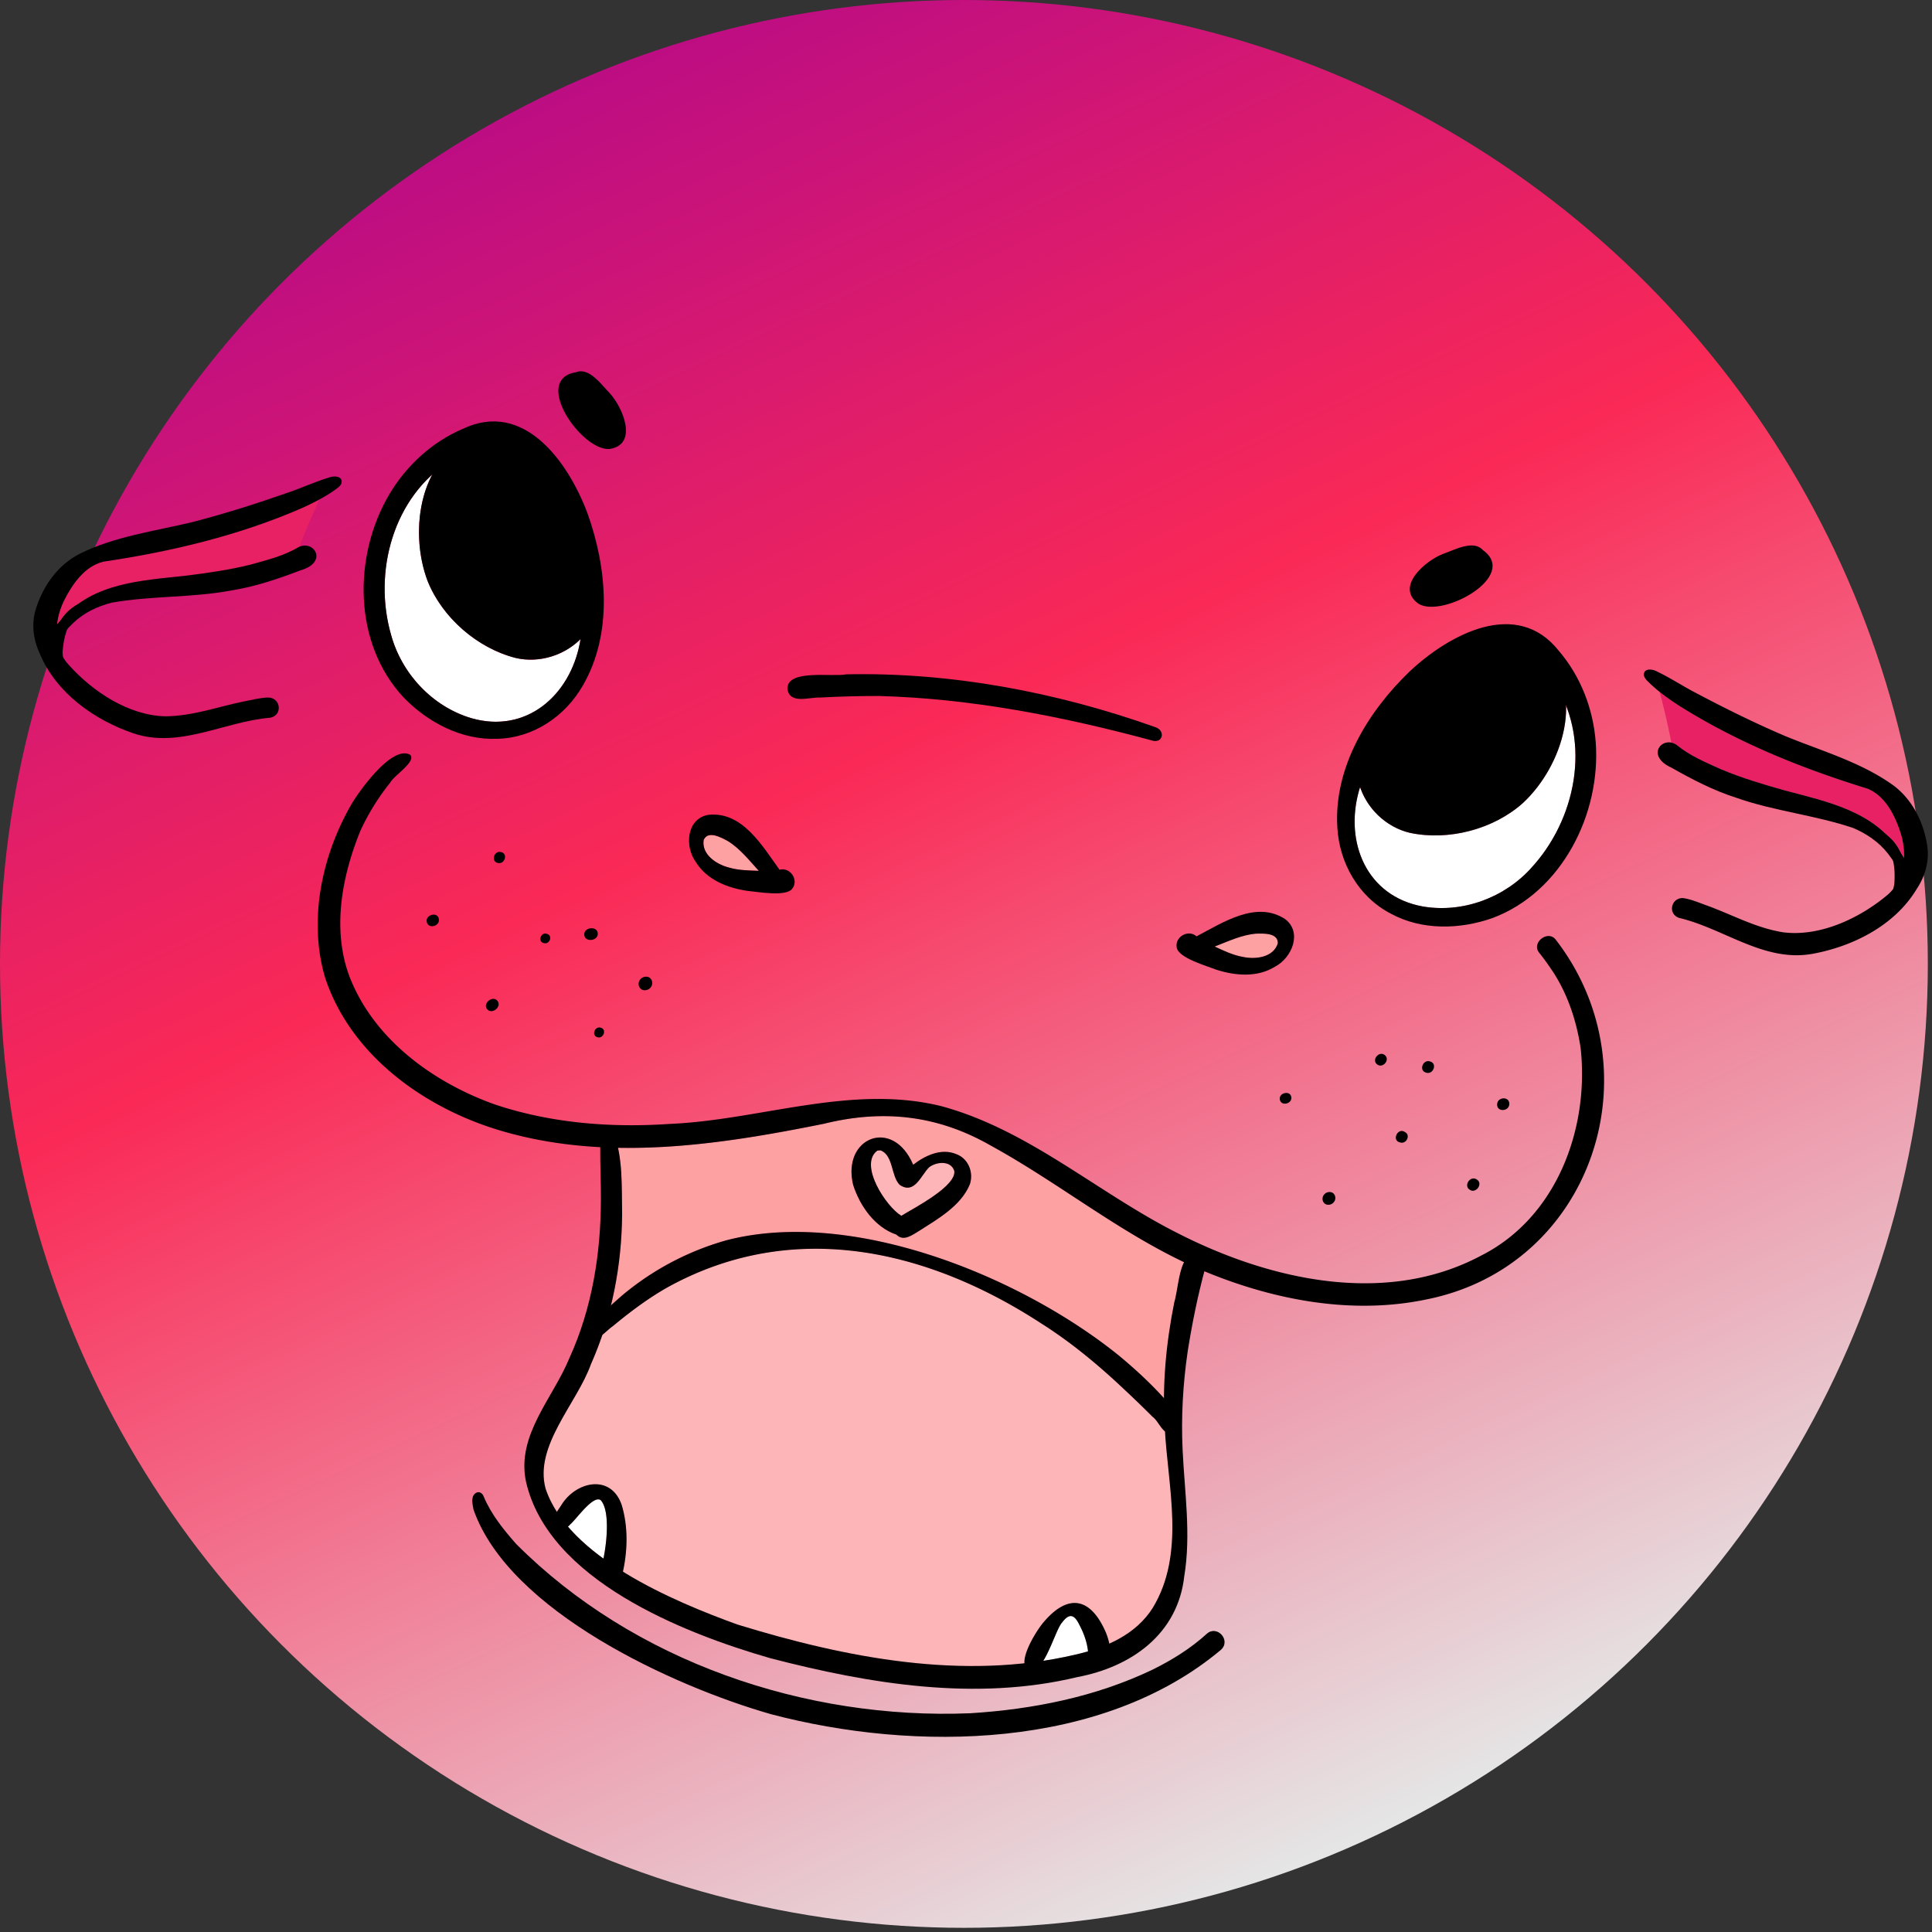 <svg xmlns="http://www.w3.org/2000/svg" width="187" height="187" fill="none"><rect width="100%" height="100%" fill="#333333" stroke="none"/><circle cx="93.298" cy="93.298" r="93.298" fill="url(#a)"/><g clip-path="url(#b)"><path fill="#E82164" d="M30.922 48.343a67 67 0 0 0-1.946 4.577q-.051.022-.103.05c-1.4.836-3.024 1.23-4.584 1.67-2.116.53-4.28.83-6.443 1.097-3.56.383-7.466.618-10.379 2.79a4.34 4.34 0 0 0-1.583 1.507c-.113.123-.244.264-.371.412a7 7 0 0 1 .664-2.278c.8-1.61 1.99-3.349 3.83-3.805 6.58-.978 13.108-2.525 19.226-5.191a26 26 0 0 0 1.687-.83zM184.289 83.029c-.105-.168-.212-.325-.305-.465a4.35 4.35 0 0 0-1.341-1.729c-2.553-2.583-6.379-3.403-9.839-4.316-2.099-.59-4.192-1.211-6.205-2.055-1.476-.668-3.021-1.303-4.279-2.34a1.4 1.4 0 0 0-.549-.25 71 71 0 0 0-1.135-4.908c.606.484 1.248.926 1.897 1.35 5.65 3.557 11.869 6.067 18.228 8.023 1.751.727 2.666 2.626 3.215 4.338.232.746.346 1.554.314 2.351z"/><path fill="#FEA1A3" d="M112.759 138.543c.343 5.676 1.937 11.895-1.168 17.062-1.014 1.619-2.523 2.722-4.215 3.484a7 7 0 0 0-.329-1.059c-1.443-3.347-3.603-3.887-6.031-1.022-.57.65-1.958 2.831-1.857 3.984-9.321 1.014-18.88-1.013-27.775-3.748-3.172-1.147-7.415-2.841-11.089-5.119.462-2.118.508-4.411-.132-6.491-1.065-3-4.435-2.244-5.838.062-.127.2-.286.416-.422.644a10 10 0 0 1-1.099-2.266c-1.106-4.151 3.03-8.219 4.386-12.011q.626-1.404 1.117-2.859c.394-.322.766-.682.995-.829 1.664-1.38 3.396-2.685 5.28-3.755 12.128-6.711 25.164-3.727 36.265 3.518 2.917 1.85 5.572 4.074 8.074 6.445.895.842 1.778 1.684 2.644 2.558.455.33.748 1.065 1.194 1.403z"/><path fill="#FEB5B7" d="M112.759 138.543c.343 5.676 1.937 11.895-1.168 17.062-1.014 1.619-2.523 2.722-4.215 3.484a7 7 0 0 0-.329-1.059c-1.443-3.347-3.603-3.887-6.031-1.022-.57.65-1.958 2.831-1.857 3.984-9.321 1.014-18.88-1.013-27.775-3.748-3.172-1.147-7.415-2.841-11.089-5.119.462-2.118.508-4.411-.132-6.491-1.065-3-4.435-2.244-5.838.062-.127.2-.286.416-.422.644a10 10 0 0 1-1.099-2.266c-1.106-4.151 3.03-8.219 4.386-12.011q.626-1.404 1.117-2.859c.394-.322.766-.682.995-.829 1.664-1.38 3.396-2.685 5.28-3.755 12.128-6.711 25.164-3.727 36.265 3.518 2.917 1.85 5.572 4.074 8.074 6.445.895.842 1.778 1.684 2.644 2.558.455.33.748 1.065 1.194 1.403zM92.363 113.333q-.004-.025-.01-.053l-.003-.012-.004-.035c.415 1.51-3.957 3.727-5.103 4.443-1.467-.866-4.161-4.947-2.33-6.307.113-.012.253-.041.375-.01l-.004.008c1.19.513.96 2.472 1.794 3.312 1.431.979 2.05-.905 2.84-1.69.705-.556 2.124-.693 2.445.344"/><path fill="#FEA1A3" d="M93.877 114.624c.385-1.154-.16-2.506-1.335-2.922-1.446-.595-3.008.146-4.154 1.038-1.963-4.638-6.924-2.649-5.811 1.949.656 2.036 2.098 4.106 4.192 4.814.684.707 1.546.02 2.199-.365 1.804-1.159 4.05-2.416 4.909-4.515zm20.726 7.544c-.543 1.088-.634 2.857-.944 3.89-.615 3.074-.979 6.152-.999 9.27-1.351-1.5-2.847-2.867-4.4-4.154-9.49-7.644-25.768-14.289-37.95-11.126a27.2 27.2 0 0 0-10.113 5.355c-.362.317-.715.626-1.058.94.71-2.892 1.055-5.876 1.078-8.852-.048-2.074.052-4.321-.398-6.395 6.678.125 13.422-1.014 19.944-2.33 5.72-1.407 11.003-.831 16.144 2.121 6.383 3.497 12.119 8.15 18.699 11.283zM73.446 84.288c-.967-.034-1.947-.04-2.883-.316-1.209-.303-2.68-1.26-2.453-2.678.43-.94 1.671-.24 2.315.1 1.205.736 2.079 1.868 3.02 2.895M121.561 90.37c.727-.018 2.151-.095 2.118.938-.427 1.371-2.171 1.573-3.388 1.309-.962-.17-1.842-.6-2.723-1 1.3-.501 2.586-1.124 3.995-1.248z"/><path fill="#fff" d="M58.147 145.206c.862.954.631 3.847.26 5.653-1.3-.946-2.476-1.978-3.437-3.097q.121-.09.212-.205c.585-.481 2.23-2.892 2.965-2.35zM105.307 159.839q-.6.173-1.204.309a40 40 0 0 1-3.122.603c.751-1.203 1.36-3.199 1.815-3.7.681-.915 1.169-.818 1.657.18.433.811.76 1.69.854 2.608M151.583 68.294c2.074 5.278.444 11.605-3.403 15.746q.05-.054.101-.107c-2.604 2.937-6.685 4.473-10.574 3.803-5.436-.993-7.581-6.208-6.168-11.21q.05-.171.104-.34c.731 2.164 2.594 3.903 4.827 4.426 3.742.79 8.083-.335 10.942-2.895 2.444-2.272 4.262-5.974 4.169-9.424zM56.128 62.216c-.96 5.11-5.202 8.824-10.511 7.295-3.78-1.131-6.753-4.32-7.777-8.11l.042.141c-1.601-5.42-.246-11.812 3.958-15.616-1.617 3.047-1.635 7.172-.458 10.293 1.423 3.565 4.809 6.505 8.511 7.461 2.234.527 4.678-.204 6.294-1.818q-.027.177-.06.353z"/><path fill="#000" d="M48.16 83.518c-.66-.168-.327-1.18.296-1.052.766.124.396 1.255-.296 1.052M41.327 89.312c-.264-.752 1.073-1.155 1.158-.313.06.615-.93.936-1.158.313M47.177 97.71c-.53-.572.53-1.433.988-.814.397.563-.513 1.299-.988.813M61.842 95.032a.725.725 0 0 1 .837-.482c.357.07.525.475.42.798a.725.725 0 0 1-.836.483c-.357-.07-.526-.475-.42-.799M56.552 90.423c.02-.724 1.337-.802 1.305-.021-.021.721-1.335.805-1.305.02M138.041 103.823c-.755-.19-.306-1.326.381-1.08.732.198.288 1.304-.381 1.08M123.881 106.449c-.151-.679 1.037-.965 1.108-.225.061.614-.964.871-1.108.225M128.037 115.846a.683.683 0 0 1 .787-.454c.335.067.495.448.396.751a.68.68 0 0 1-.786.453c-.336-.066-.495-.448-.397-.75M142.196 115.107l.024.023.058.039c-.665-.382.026-1.422.649-1.012.699.42-.139 1.489-.729.948zM135.549 110.584c-.911-.157-.254-1.515.451-.999.552.294.122 1.16-.451.999M133.296 103.025c-.568-.434.178-1.339.73-.907.566.443-.178 1.333-.73.907M144.91 106.884c.019-.723 1.21-.797 1.175-.016-.021.721-1.213.796-1.175.016M52.659 91.285c-.671-.115-.296-1.13.296-.889.571.171.241 1.04-.296.889M57.845 100.398c-.634-.155-.282-1.102.301-.927.609.163.265 1.083-.301.927"/><path fill="#000" d="M48.666 109.496c-7.446-2.14-14.72-7.296-17.207-14.896-1.639-5.569-.298-11.824 2.566-16.77.788-1.336 3.968-5.773 5.687-4.763.58.66-1.552 1.972-1.931 2.667a22.4 22.4 0 0 0-2.891 4.662c-1.79 4.386-2.772 9.538-1.072 14.1 2.338 6.085 8.107 10.279 14.088 12.409 5.416 1.81 11.207 2.265 16.882 1.882 8.77-.363 17.604-3.888 26.346-1.715 8.441 2.293 15.09 8.363 22.781 12.251 8.909 4.571 20.182 7.148 29.436 2.211 7.308-3.68 10.5-12.287 9.637-20.113-.419-2.737-1.327-5.438-2.919-7.722a25 25 0 0 0-1.09-1.484c-.789-.96.836-2.236 1.593-1.275 9.823 12.696 3.535 31.669-12.54 34.839-7.11 1.485-14.569.089-21.213-2.63-7.535-3.069-13.826-8.379-20.913-12.263-5.142-2.952-10.424-3.527-16.145-2.119-10.189 2.055-20.917 3.679-31.095.731z"/><path fill="#000" d="M74.543 160.495c-8.472-2.44-21.493-7.595-23.638-17.115-.927-4.504 2.637-8.067 4.224-11.967 2.176-4.785 3.023-10.067 3.033-15.299.013-1.669-.077-3.338-.062-5.009-.052-.774.19-2.324 1.266-1.531.96 2.46.79 5.323.849 7.917-.036 4.989-.988 10.003-3.026 14.569-1.356 3.791-5.492 7.86-4.386 12.011 2.192 6.645 12.414 10.94 18.58 13.171 10.476 3.22 21.876 5.46 32.719 2.905 2.923-.659 5.875-1.934 7.51-4.577q-.023.036-.041.067 0 .003-.004.006c3.219-5.309 1.45-11.737 1.167-17.545-.245-4.072.127-8.061.925-12.04.384-1.283.432-3.694 1.422-4.536.49-.317 1.224-.2 1.515.33.171.299.146.628.044.943-.711 2.613-1.247 5.274-1.673 7.947-.468 3.178-.655 6.408-.5 9.613.189 4.067.828 8.162.158 12.219-.631 5.6-5.123 8.768-10.35 9.754-9.822 2.36-20.106.668-29.732-1.833"/><path fill="#000" d="M74.632 165.92c-9.47-2.703-25.354-9.973-28.797-19.796-.1-.533-.313-1.347.276-1.647.317-.154.615.09.712.387.725 1.727 1.902 3.17 3.124 4.565 11.363 11.405 28.022 17.052 43.963 16.398 6.062-.377 12.137-1.584 17.629-4.213 1.896-.934 3.705-2.055 5.27-3.482.992-.887 2.37.634 1.374 1.549-11.51 9.671-29.608 9.911-43.548 6.24zM169.718 118.535v.012zM169.718 118.551v.002l.001.012.004.036zM169.726 118.602v.008l.004.033v.008l-.006-.049zM169.732 118.654s0 .008.002.012v.004l.008.06zM169.736 118.671v-.004q0-.007-.002-.013v-.011l.02.158-.016-.13zM12.923 70.983c-3.808-1.297-7.52-3.932-9.084-7.748-.648-1.401-.83-2.987-.315-4.462.698-2.133 2.115-4.1 4.136-5.143 3.452-1.737 7.33-2.21 11.043-3.118 3.111-.805 6.177-1.783 9.209-2.846 1.317-.45 2.583-1.04 3.915-1.441.481-.195 1.412-.172 1.221.57-.142.321-.473.5-.742.703-.962.665-2.01 1.191-3.073 1.674-6.119 2.667-12.646 4.213-19.227 5.192-1.84.456-3.03 2.194-3.83 3.804-.952 1.954-1.072 4.544.5 6.21 2.31 2.572 5.776 4.871 9.32 4.955 2.693-.021 5.096-.936 7.656-1.448.776-.151 1.556-.36 2.348-.371 1.192.058 1.372 1.73.15 1.957-4.431.357-8.758 3.013-13.23 1.512z"/><path fill="#000" d="M5.162 61.888c-.708-.55.593-1.65.947-2.112 2.966-3.346 7.59-3.59 11.737-4.037 2.163-.267 4.328-.566 6.444-1.098 1.56-.439 3.183-.834 4.583-1.671 1.499-.786 2.955 1.453.198 2.239-2.162.823-4.366 1.576-6.659 1.937-3.835.728-7.784.505-11.617 1.19-1.352.35-2.65.964-3.672 1.93-.436.424-.87.856-1.223 1.355-.058.308-.485.446-.74.267z"/><path fill="#000" d="M5.204 64.276c-.603-.737-.258-1.876.013-2.696.338-1.3 1.136-2.491 2.356-3.11.59-.294 1.2-.544 1.785-.847.205-.1.458-.03.55.187a.465.465 0 0 1-.222.581c-.927.525-2.069.818-2.74 1.692-.578.82-.786 1.88-.875 2.863-.055.4.123.85-.088 1.214-.164.253-.557.34-.78.116M175.379 92.331c3.959-.71 8.025-2.757 10.145-6.293.851-1.287 1.271-2.83.981-4.364-.368-2.213-1.474-4.37-3.315-5.706-3.151-2.237-6.913-3.286-10.449-4.744-2.954-1.264-5.839-2.693-8.677-4.198-1.234-.642-2.397-1.417-3.653-2.015-.446-.265-1.371-.383-1.293.38.091.339.392.567.629.807.85.802 1.807 1.48 2.786 2.117 5.648 3.556 11.869 6.067 18.226 8.024 1.751.727 2.667 2.626 3.215 4.337.648 2.074.376 4.652-1.428 6.063-2.671 2.196-6.443 3.948-9.961 3.498-2.658-.426-4.896-1.692-7.351-2.583-.744-.266-1.484-.59-2.265-.72-1.187-.122-1.618 1.504-.444 1.912 4.328 1.018 8.206 4.295 12.853 3.485z"/><path fill="#000" d="M184.42 84.508c.783-.438-.338-1.72-.619-2.23-2.429-3.755-6.963-4.692-10.998-5.758-2.099-.588-4.192-1.21-6.205-2.054-1.474-.668-3.021-1.303-4.279-2.34-1.363-1.004-3.139.991-.532 2.182 2.013 1.14 4.079 2.215 6.291 2.916 3.682 1.297 7.62 1.671 11.306 2.923 1.285.55 2.474 1.352 3.34 2.46.368.486.732.979 1.005 1.524.011.314.413.515.693.377z"/><path fill="#000" d="M184.018 86.863c.706-.638.538-1.817.393-2.667-.139-1.336-.749-2.635-1.862-3.428-.538-.38-1.103-.719-1.638-1.106-.187-.129-.448-.098-.573.102a.464.464 0 0 0 .133.607c.838.66 1.922 1.12 2.455 2.085.448.898.494 1.976.435 2.963-.007.403-.25.822-.096 1.212.124.274.499.419.753.232M58.152 151.868c.471-1.437 1.05-5.497-.004-6.662-.733-.543-2.379 1.868-2.964 2.349-.343.442-1.128.658-1.466.096-.361-.695.248-1.396.607-1.959 1.403-2.306 4.773-3.062 5.838-.062.652 2.123.591 4.465.105 6.617-.355 1.227-2.356.991-2.116-.38zM99.32 161.441c-.709-.893 1.037-3.683 1.696-4.433 2.428-2.865 4.59-2.326 6.031 1.022.183.455.31.923.403 1.404.333 1.388-1.913 2.023-2.132.515-.077-.956-.414-1.873-.864-2.715-.489-.998-.977-1.095-1.657-.18-.756.83-1.931 5.769-3.475 4.388zM56.718 129.294c.052-.45.41-.793.668-1.142.873-1.049 1.805-1.869 2.812-2.749a27.1 27.1 0 0 1 10.113-5.355c12.182-3.163 28.46 3.483 37.95 11.126 1.787 1.481 3.5 3.07 5.001 4.843.573.711 1.584 1.961.413 2.602-1.09.504-1.409-.968-2.11-1.479a106 106 0 0 0-2.645-2.558c-2.502-2.371-5.158-4.595-8.073-6.445-11.101-7.245-24.136-10.228-36.265-3.518-1.884 1.069-3.615 2.374-5.28 3.754-.616.395-2.263 2.329-2.585.922z"/><path fill="#000" d="M86.769 119.503c-2.094-.707-3.536-2.778-4.192-4.814-1.113-4.599 3.848-6.587 5.81-1.95 1.147-.891 2.709-1.633 4.154-1.037 1.175.415 1.719 1.768 1.334 2.922-.859 2.098-3.104 3.356-4.909 4.514-.652.385-1.514 1.072-2.199.365zm.474-1.824c1.146-.717 5.519-2.934 5.105-4.445.002.016.005.031.004.036q0 .006.004.012l.009.053c-.322-1.037-1.74-.901-2.445-.344-.79.785-1.409 2.669-2.84 1.69-.834-.84-.605-2.8-1.794-3.313l.004-.008c-.122-.03-.263 0-.375.012-1.83 1.36.864 5.441 2.33 6.307zM117.698 93.847c-.914-.362-3.615-1.12-3.801-2.124-.211-1.043 1.122-1.806 1.918-1.093 2.521-1.322 5.755-3.486 8.547-1.688 1.735 1.284.682 3.775-.954 4.623-1.708 1.067-3.867.884-5.71.281zm2.593-1.229c1.217.265 2.961.064 3.388-1.309.033-1.033-1.391-.957-2.118-.939-1.407.123-2.693.748-3.994 1.248.882.4 1.762.83 2.722 1zM72.338 86.229c.979.082 3.736.604 4.348-.213.654-.84-.2-2.116-1.232-1.831-1.67-2.305-3.604-5.683-6.902-5.314-2.125.38-2.29 3.078-1.203 4.565 1.056 1.717 3.07 2.513 4.989 2.791zm-1.776-2.256c-1.208-.304-2.68-1.261-2.452-2.68.43-.94 1.671-.24 2.314.1 1.206.736 2.08 1.868 3.021 2.895-.966-.034-1.948-.04-2.883-.315M134.596 88.42c-3.108-1.616-4.954-4.89-5.153-8.316-.367-5.802 2.951-11.226 7.005-15.122 3.845-3.599 10.39-7.144 14.464-1.948 2.087 2.443 3.298 5.603 3.539 8.796.517 6.939-3.275 14.516-9.986 17.027-3.164 1.119-6.872 1.21-9.869-.437m3.113-.684c3.888.668 7.969-.866 10.572-3.803q-.051.052-.101.108c4.346-4.678 5.861-12.146 2.407-17.738-1.349-2.252-3.817-4.932-6.683-3.717-1.852.648-3.515 1.734-5.02 2.98-3.355 2.9-6.099 6.678-7.344 10.96-1.413 5.004.732 10.217 6.167 11.21z"/><path fill="#000" d="m139.32 70.936-.002-.014-.029.036.033-.022zm9.978-8.004c4.257 4.094 1.96 11.212-1.884 14.785-2.859 2.56-7.2 3.687-10.942 2.895-2.339-.547-4.274-2.429-4.923-4.738-.264-1.037-.553-2.762.332-3.555.906-3.196 3.555-5.506 6.066-7.508 3.085-2.397 7.917-4.898 11.353-1.879zM137.318 58.45c-2.336-1.63.629-4.175 2.358-4.838 1.082-.367 2.93-1.41 3.859-.364 3.519 2.526-3.887 6.588-6.215 5.202zM48.099 71.51c3.504-.066 6.613-2.177 8.315-5.157 2.91-5.03 2.351-11.366.453-16.658-1.843-4.935-6.126-11.02-12.086-8.18-2.956 1.26-5.446 3.551-7.083 6.303-3.55 5.983-3.525 14.458 1.369 19.69 2.335 2.41 5.616 4.142 9.032 4zm-2.483-1.998c-3.78-1.13-6.752-4.32-7.776-8.11l.042.142c-1.81-6.123.154-13.486 5.736-16.958 2.21-1.416 5.612-2.718 7.637-.357 1.371 1.405 2.377 3.118 3.171 4.903 1.715 4.09 2.49 8.694 1.701 13.084-.96 5.11-5.2 8.824-10.51 7.296"/><path fill="#000" d="m51.648 53.749.01-.011q.004.022.01.045l-.019-.035zM46.272 42.14c-5.634 1.773-6.742 9.169-4.89 14.08 1.423 3.564 4.807 6.504 8.511 7.46 2.34.55 4.908-.274 6.517-2.053.699-.811 1.724-2.227 1.285-3.33.61-3.266-.736-6.514-2.093-9.423-1.697-3.52-4.912-7.91-9.332-6.733zM58.992 43.458c2.817-.42 1.295-4.018.041-5.382-.805-.81-1.995-2.567-3.292-2.043-4.276.697.55 7.63 3.253 7.424zM76.212 66.64c.024-1.9 4.351-1.091 5.708-1.371 10.128-.216 20.372 1.721 29.894 5.11 1.032.319.75 1.654-.356 1.28-8.619-2.318-17.485-4.062-26.427-4.295q-2.824 0-5.643.15c-1.063-.053-2.989.704-3.177-.873z"/></g><defs><linearGradient id="a" x1="48.959" x2="131.999" y1="0" y2="177.381" gradientUnits="userSpaceOnUse"><stop stop-color="#B4098A"/><stop offset=".415" stop-color="#FA2956"/><stop offset="1" stop-color="#E5E5E5"/></linearGradient><clipPath id="b"><path fill="#fff" d="M3.226 35.937h183.37v132.171H3.227z"/></clipPath></defs></svg>